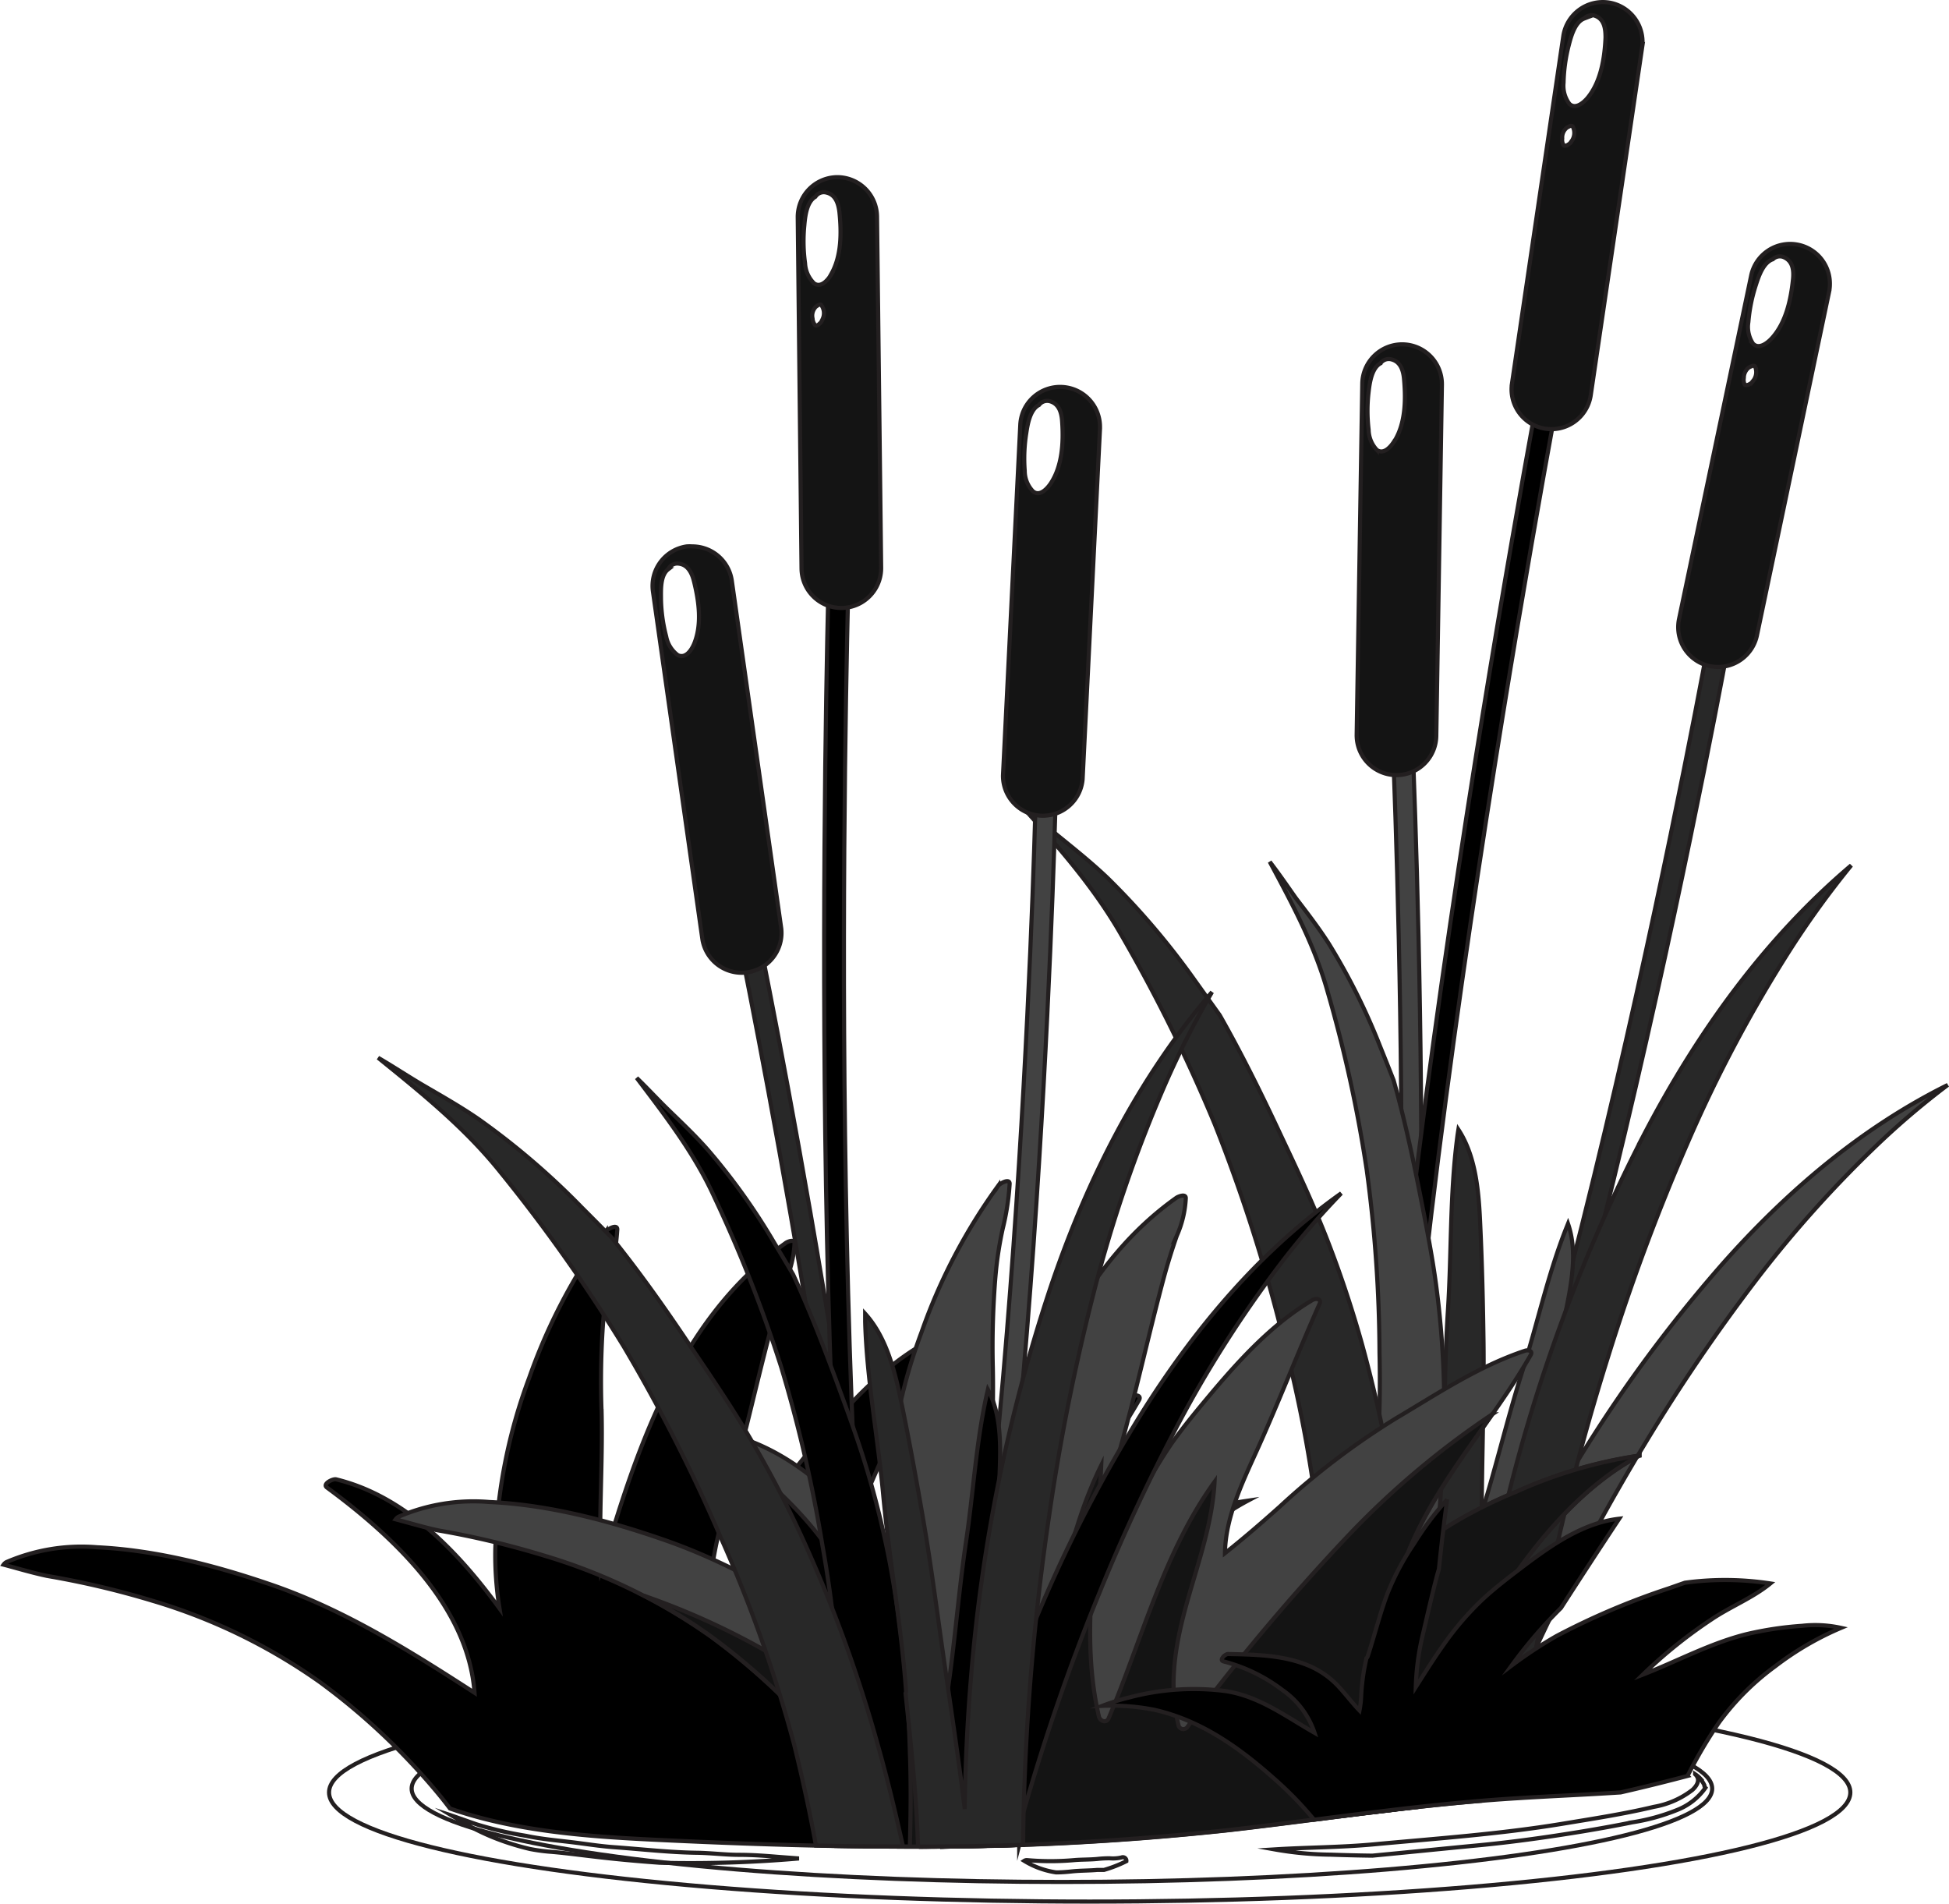 <svg xmlns="http://www.w3.org/2000/svg" viewBox="0 0 236.45 230.93"><defs><style>.cls-1{isolation:isolate;}.cls-2,.cls-3{fill:none;}.cls-2,.cls-3,.cls-4,.cls-5,.cls-6,.cls-7{stroke:#231f20;stroke-miterlimit:10;stroke-width:0.5px;}.cls-3{mix-blend-mode:multiply;}.cls-4{fill:#424242;}.cls-6{fill:#282828;}.cls-7{fill:#141414;}.cls-8{mix-blend-mode:screen;}</style></defs><title>reeds</title><g class="cls-1"><g id="Layer_1" data-name="Layer 1"><ellipse class="cls-2" cx="132.2" cy="217.43" rx="92.28" ry="13.24"/><ellipse class="cls-3" cx="128.83" cy="216.97" rx="78.89" ry="11.32"/><path class="cls-4" d="M169.92,223.13l2.47-.29c5.91-55.33,2-133.25,2-134.06L172,88.9C172,89.72,175.9,168,169.92,223.13Z" transform="translate(-3.22 -3.31)"/><path class="cls-5" d="M170.1,219.66C167.62,168.19,190,50.15,190.23,49l2.38.45c-.23,1.18-22.56,119-20.09,170.13Z" transform="translate(-3.22 -3.31)"/><path class="cls-6" d="M175.12,222.53C195.43,178,212.89,81.63,213.06,80.66l-2.39-.43c-.17,1-17.66,97.57-37.91,141.63l1.64.74Z" transform="translate(-3.22 -3.31)"/><path class="cls-7" d="M198.36,3.61a4.85,4.85,0,0,0-5.48,4.07l-6.23,42.16a4.83,4.83,0,0,0,9.56,1.4l6.23-42.16a4.2,4.2,0,0,0,.05-.7A4.84,4.84,0,0,0,198.36,3.61Zm-4.44,16.77-.12.16-.11.15a.83.83,0,0,1-.18.13l-.18.12c-.1,0-.33.11-.41,0a1.23,1.23,0,0,1-.17-.83,1.52,1.52,0,0,1,.51-1.27,1.05,1.05,0,0,1,.29-.17.78.78,0,0,1,.21-.09c.08,0,.21,0,.26.07A1.69,1.69,0,0,1,193.92,20.38ZM198,7.88c-.11,2.44-.54,5.25-2.11,7.22-.48.6-1.5,1.54-2.27.81a3.65,3.65,0,0,1-.71-2.57,19.87,19.87,0,0,1,.63-4.54c.26-1,.72-2.8,1.87-3.24a1.23,1.23,0,0,1,1.41-.3C197.88,5.7,198,6.86,198,7.88Z" transform="translate(-3.22 -3.31)"/><path class="cls-7" d="M173.4,45.08a4.84,4.84,0,0,0-4.91,4.74l-.68,42.61a4.83,4.83,0,0,0,9.66.15L178.15,50V49.9A4.83,4.83,0,0,0,173.4,45.08Zm-1,11.7c-.4.66-1.28,1.73-2.14,1.11a3.65,3.65,0,0,1-1-2.46,19.58,19.58,0,0,1,0-4.59c.12-1,.35-2.86,1.43-3.45a1.24,1.24,0,0,1,1.36-.48c1.13.3,1.43,1.43,1.51,2.45C173.78,51.79,173.73,54.63,172.42,56.78Z" transform="translate(-3.22 -3.31)"/><path class="cls-7" d="M221.38,33a4.83,4.83,0,0,0-5.71,3.73l-8.76,41.71a4.83,4.83,0,0,0,9.45,2l8.76-41.71a4.75,4.75,0,0,0,.1-1A4.81,4.81,0,0,0,221.38,33Zm-5.45,16.47-.12.15a1.74,1.74,0,0,1-.12.14.62.62,0,0,1-.19.12,1.18,1.18,0,0,1-.19.11c-.1,0-.34.09-.41,0a1.3,1.3,0,0,1-.12-.84,1.56,1.56,0,0,1,.59-1.24,1.05,1.05,0,0,1,.3-.15.58.58,0,0,1,.22-.08c.08,0,.21,0,.25.09A1.69,1.69,0,0,1,215.93,49.48Zm4.81-12.24c-.25,2.43-.85,5.21-2.54,7.08-.51.57-1.59,1.45-2.31.68a3.66,3.66,0,0,1-.56-2.61,19.75,19.75,0,0,1,.91-4.5c.32-1,.89-2.74,2.06-3.12a1.21,1.21,0,0,1,1.42-.21C220.77,35.06,220.85,36.22,220.74,37.24Z" transform="translate(-3.22 -3.31)"/><path class="cls-4" d="M189.85,202.61a254.48,254.48,0,0,1,13.05-24.37,219.49,219.49,0,0,1,13.24-19.48,141.93,141.93,0,0,1,15.27-17,96.15,96.15,0,0,1,8.11-6.84c-10.56,5.24-19.63,13-27.42,21.81a171.45,171.45,0,0,0-23.32,34.17c-2.08,4-4,8-5.81,12.11,1.52-5.3,2.87-10.66,4.28-16,1.16-4.39,2.38-8.76,3.41-13.18.92-3.92,1.8-7.86,2.59-11.81.66-3.26,1.34-7,.2-10.27l-.3.75c-2.19,5.59-3.44,11.47-5.25,17.18-2.07,6.52-3.55,13.21-5.75,19.69a.45.45,0,0,1-.15.22c-1.55,5.09-3.07,10.18-5,15.15-.85,2.17-1.67,4.3-2.33,6.53a26.57,26.57,0,0,1-1,2.85l-.29.65c1.6-7,2.94-14.06,3.84-21.19a145.52,145.52,0,0,0,1.16-23,112.55,112.55,0,0,0-.94-11.45c-.51-3.77-1.26-7.5-2-11.23-.9-4.54-1.89-9.09-3.15-13.55-.54-1.37-1.08-2.73-1.63-4.09a77.89,77.89,0,0,0-6.2-12.43c-1.23-1.93-2.61-3.72-4-5.54-1-1.41-2-2.88-3.09-4.3l-.11-.15c2.71,5.06,5.44,10.13,7,15.68a166.27,166.27,0,0,1,4.77,21.72,169.17,169.17,0,0,1,1.55,22.15A140.67,140.67,0,0,1,169.3,190c-.78,5.27-1.92,10.47-3.17,15.65-.23.07-.46.21-.49.39a32.57,32.57,0,0,1-2.25,6c-.14.33-.27.66-.4,1a.39.39,0,0,0-.17.22c0,.18-.08.38-.12.57-.14.37-.27.75-.37,1.12a11.6,11.6,0,0,0-.31,1.42c0,.27-.23.85,0,1.05s.65,0,.85-.18.21-.19-.06-.07a.85.85,0,0,0,.21-.14,3.75,3.75,0,0,0,.82.54,19.77,19.77,0,0,0,2.72,1,26.3,26.3,0,0,0,12.31,1.23,11.54,11.54,0,0,0,4.19-1.54C185.21,213,187.44,207.76,189.85,202.61Z" transform="translate(-3.22 -3.31)"/><path class="cls-6" d="M150.6,139.7a199.05,199.05,0,0,1,8,24.76,165.71,165.71,0,0,1,4.84,26.14c.6,6.22.77,12.45.8,18.69-.24.14-.46.37-.45.58a37.6,37.6,0,0,1-.86,7.47c-.06.42-.12.83-.17,1.25a.5.5,0,0,0-.13.31c0,.21,0,.44,0,.68,0,.46-.09.92-.1,1.38a13.83,13.83,0,0,0,0,1.7c0,.32,0,1,.34,1.18s.76-.15.93-.45.18-.27-.1-.06a.82.82,0,0,0,.2-.22,4.65,4.65,0,0,0,1.08.39c.28.06.57.09.86.13,5.7-.72,11.4-1.41,17.12-1.88a13.85,13.85,0,0,0,4.09-2.81c.91-6.59,2-13.17,3.27-19.7a294.7,294.7,0,0,1,8-31.37A255.42,255.42,0,0,1,207.94,142a166.9,166.9,0,0,1,12.57-23.66,110.57,110.57,0,0,1,7.3-10.06c-10.54,8.92-18.67,20.28-25.05,32.48a201.18,201.18,0,0,0-16.9,45.39c-1.25,5.1-2.3,10.24-3.2,15.41.24-6.46.27-12.92.37-19.39.08-5.31.23-10.62.17-15.94-.06-4.72-.17-9.44-.39-14.15-.17-3.9-.45-8.38-2.66-11.75-.05.31-.1.63-.14.95-.91,7-.68,14-1.13,21-.51,8-.31,16-1,24a.54.54,0,0,1-.11.29c-.33,6.22-.63,12.44-1.42,18.63-.35,2.7-.69,5.36-.81,8.08a31.75,31.75,0,0,1-.3,3.51c0,.26-.09.54-.15.83-.15-8.41-.61-16.82-1.6-25.18a170.94,170.94,0,0,0-5.16-26.54c-1.23-4.32-2.66-8.58-4.31-12.75S160.49,145,158.6,141c-2.3-4.92-4.71-9.81-7.4-14.54q-1.5-2.1-3-4.19a91.81,91.81,0,0,0-10.55-12.4c-1.94-1.86-4-3.5-6.09-5.2-1.6-1.31-3.12-2.71-4.72-4l-.18-.14c4.52,5,9,10,12.41,15.87A194.21,194.21,0,0,1,150.6,139.7Z" transform="translate(-3.22 -3.31)"/><path class="cls-5" d="M56.34,220.83c.51.61,1,1.24,1.47,1.86,7.83,2.73,16.41,3.38,24.63,3.78,14.84.72,29.64,1.12,44.43.64a86.05,86.05,0,0,1,12.24-26.76c4-5.75,9.13-11.62,15.5-15a56,56,0,0,0-14.91,4.38,57.47,57.47,0,0,0-7.26,3.57c-1.17.7-2.33,1.44-3.43,2.24a15.28,15.28,0,0,1-2.6,1.87c3.53-8.91,10.28-16,15-24.27.29-.51-.3-.65-.69-.52-5.64,1.88-10.59,5.2-15.67,8.21A90.87,90.87,0,0,0,111,191.56c-2.18,1.94-4.38,3.84-6.66,5.65.06-4.66,2.46-9.25,4.3-13.39,2.49-5.59,4.71-11.29,7.19-16.87.27-.62-.47-.69-.88-.44-4.7,2.79-8.49,6.85-12,11-1.76,2.1-3.55,4.23-5.14,6.47a60.74,60.74,0,0,0-4.71,8.36c-1.22,2.49-2.42,5-3.83,7.36-.3-5.48,1.2-10.95,2.65-16.19,1.8-6.53,3.25-13.15,5-19.68.47-1.74,1-3.44,1.6-5.13a12.69,12.69,0,0,0,1.09-4.56c0-.58-.93-.2-1.14,0-11,7.8-16.41,20.59-20.35,33-.69,2.17-1.34,4.35-2,6.54-.27-6.29.22-12.59.09-18.88a100.75,100.75,0,0,1,.19-11.26,44.82,44.82,0,0,1,.87-5.65,31.24,31.24,0,0,0,.84-5.44c0-.74-1.23,0-1.39.24a69.06,69.06,0,0,0-9.3,17.76,64.82,64.82,0,0,0-4.11,20.73,40.82,40.82,0,0,0,.51,7.24C58.8,191.54,52.36,184.8,44,182.76c-.4-.1-1.72.56-1.11,1,8,5.89,17.13,14.37,17.9,24.89-7.73-5-15.59-9.94-24.34-13C29.63,193.29,22.27,191.35,15,191A23,23,0,0,0,4,192.8a1,1,0,0,0-.35.31c1.77.47,3.52,1,5.3,1.37a104.6,104.6,0,0,1,12.74,3,69.23,69.23,0,0,1,20.37,9.9A80.4,80.4,0,0,1,56.34,220.83Z" transform="translate(-3.22 -3.31)"/><path class="cls-4" d="M69.19,192a69.11,69.11,0,0,1,20.37,9.9,79.73,79.73,0,0,1,14.28,13.49,91.1,91.1,0,0,1,8.33,11.93,348.12,348.12,0,0,0,40.15-2c7.27-.83,14.53-1.86,21.8-2.69a86.41,86.41,0,0,1,12.5-27.74c4-5.75,9.12-11.62,15.5-15a56.1,56.1,0,0,0-14.92,4.38,58.14,58.14,0,0,0-7.26,3.57c-1.17.7-2.32,1.44-3.43,2.24a15.21,15.21,0,0,1-2.59,1.87c3.52-8.91,10.27-16,15-24.27.3-.51-.3-.65-.69-.52-5.64,1.88-10.59,5.2-15.67,8.21a90.87,90.87,0,0,0-14.08,10.7c-2.17,1.94-4.37,3.84-6.65,5.65.06-4.66,2.45-9.25,4.29-13.39,2.49-5.59,4.71-11.29,7.19-16.87.28-.62-.47-.69-.88-.44-4.69,2.79-8.48,6.85-12,11-1.76,2.1-3.55,4.23-5.13,6.47a59.78,59.78,0,0,0-4.72,8.36c-1.21,2.49-2.42,5-3.83,7.36-.29-5.48,1.21-11,2.65-16.19,1.8-6.53,3.25-13.15,5-19.68.47-1.74,1-3.44,1.59-5.13a12.69,12.69,0,0,0,1.09-4.56c0-.58-.92-.2-1.14-.05-11,7.8-16.41,20.59-20.35,33-.69,2.17-1.34,4.35-2,6.54-.27-6.29.21-12.59.08-18.88A103.2,103.2,0,0,1,124,158a44.82,44.82,0,0,1,.87-5.65,30.32,30.32,0,0,0,.84-5.44c0-.74-1.23,0-1.39.24a69.06,69.06,0,0,0-9.3,17.76,65.09,65.09,0,0,0-4.11,20.73,40.83,40.83,0,0,0,.52,7.24c-5.1-6.82-11.54-13.56-19.9-15.6-.4-.1-1.72.56-1.11,1,8,5.89,17.13,14.37,17.9,24.89-7.73-5-15.59-9.94-24.34-13-6.81-2.38-14.17-4.33-21.41-4.66a23,23,0,0,0-11,1.79,1.1,1.1,0,0,0-.35.31c1.77.47,3.53,1,5.3,1.37A104.6,104.6,0,0,1,69.19,192Z" transform="translate(-3.22 -3.31)"/><path class="cls-7" d="M103.84,215.37a91.1,91.1,0,0,1,8.33,11.93,348.12,348.12,0,0,0,40.15-2c7.27-.83,14.53-1.86,21.8-2.69a86.41,86.41,0,0,1,12.5-27.74c4-5.75,9.12-11.62,15.5-15a56.1,56.1,0,0,0-14.92,4.38,58.14,58.14,0,0,0-7.26,3.57c-1.17.7-2.32,1.44-3.43,2.24a15.21,15.21,0,0,1-2.59,1.87c2.46-6.23,6.5-11.59,10.33-17.06a103.21,103.21,0,0,0-16.92,14.14,255.77,255.77,0,0,0-20.11,23.86.61.61,0,0,1-1-.17,21.63,21.63,0,0,1-.56-6.85c.54-7.78,4.51-15,4.91-22.79-6.2,8.58-8.77,19.06-12.86,28.7-.26.6-1,.35-1.16-.19-2.36-10.1-.16-20.32.27-30.51-4.69,9.48-5.54,20.29-9.09,30.21a.62.62,0,0,1-1.12,0c-2-7.78-1.51-15.85-2.7-23.73l-.18.6c0-.18,0-.35,0-.52a33.72,33.72,0,0,0-2.5,11.18c-.39,4.68-.27,9.39-.25,14.08a.61.61,0,0,1-1.17.29c-2.2-4.91-4.45-10.07-8.16-14,1.11,2.58,2.2,5.17,3.07,7.84,1.13,3.48,2.1,7.33,1.4,11a.62.62,0,0,1-1.09.26,78.87,78.87,0,0,0-11-9.65,89.31,89.31,0,0,0-22.1-11.53l-.49-.18a59.88,59.88,0,0,1,8.17,5A79.73,79.73,0,0,1,103.84,215.37Z" transform="translate(-3.22 -3.31)"/><path class="cls-5" d="M143.28,210.72c5.6,1.28,10.13,4.47,14.36,8.21a43.11,43.11,0,0,1,5,5.12c8.22-1.05,16.44-2.11,24.71-2.61,4.14-.26,8.31-.43,12.48-.7,2.72-.62,5.43-1.29,8.12-2a56.9,56.9,0,0,1,3.82-6.49,31.11,31.11,0,0,1,6.8-6.8,36.5,36.5,0,0,1,8-4.67,14.53,14.53,0,0,0-4.74-.25,41.8,41.8,0,0,0-6.68,1c-4.41,1.09-8.41,3.28-12.62,4.92a57.94,57.94,0,0,1,8.34-6.71c2.28-1.54,5-2.6,7.13-4.35a36.4,36.4,0,0,0-9.83-.16l-.54.07c-.66.23-1.31.46-2,.7a88,88,0,0,0-13.6,5.78,53,53,0,0,0-5.43,3.58,56.89,56.89,0,0,1,6-7q3.49-5.43,7.06-10.82c-4.24.47-8,3.05-11.35,5.56-1.77,1.34-3.57,2.69-5.2,4.2a35.63,35.63,0,0,0-4.59,5.29c-1.25,1.74-2.39,3.56-3.54,5.37a30.81,30.81,0,0,1,.88-6.47c.54-2.31,1.07-4.65,1.67-6.94.08-.31.17-.61.26-.91.28-2.81.62-5.62,1-8.43a36.73,36.73,0,0,0-4,5.32,31.52,31.52,0,0,0-3.26,6.12c-.93,2.48-1.55,5.05-2.38,7.57a.46.46,0,0,1-.16.24c-.12.59-.25,1.17-.34,1.76a27,27,0,0,0-.29,2.69,11.76,11.76,0,0,1-.21,1.89c-.83-.86-1.55-1.82-2.36-2.71a10.53,10.53,0,0,0-3.59-2.64c-3.14-1.38-6.64-1.43-10-1.5-.36,0-1.13.75-.53.9a20.09,20.09,0,0,1,7.11,3.45,10.27,10.27,0,0,1,3.92,5.21c-3.52-2-6.77-4.49-10.91-5.08a30.47,30.47,0,0,0-11.64.81,25.34,25.34,0,0,0-3.2,1A26.57,26.57,0,0,1,143.28,210.72Z" transform="translate(-3.22 -3.31)"/><path class="cls-6" d="M112.14,227.3c-4.73-52.69-17.59-113.93-17.74-114.65l-2.38.5c.15.71,13,61.67,17.69,114.15Z" transform="translate(-3.22 -3.31)"/><path class="cls-5" d="M110.6,227.3c-7.4-55.61-4.4-155.27-4.37-156.37l-2.42-.08c0,1.1-3,100.5,4.34,156.44Z" transform="translate(-3.22 -3.31)"/><path class="cls-4" d="M120.05,227.26C129.62,177,131.31,99.48,131.33,98.61l-2.43,0c0,.88-1.72,78.74-11.33,128.74C118.4,227.3,119.22,227.27,120.05,227.26Z" transform="translate(-3.22 -3.31)"/><path class="cls-7" d="M109.62,29.56a4.83,4.83,0,0,0-4.82-4.76h-.06A4.84,4.84,0,0,0,100,29.67l.46,42.61a4.83,4.83,0,0,0,9.66-.1ZM103,42.05a.76.76,0,0,1-.09.18,1.19,1.19,0,0,1-.08.16.57.57,0,0,1-.16.15.75.75,0,0,1-.16.15c-.09.07-.31.17-.41.05a1.38,1.38,0,0,1-.3-.79,1.54,1.54,0,0,1,.31-1.33.78.78,0,0,1,.26-.22.82.82,0,0,1,.2-.12c.07,0,.2-.05.26,0A1.66,1.66,0,0,1,103,42.05Zm1.11-5.52c-.38.66-1.24,1.76-2.12,1.16a3.67,3.67,0,0,1-1.1-2.44,19.49,19.49,0,0,1-.09-4.58c.09-1.05.27-2.87,1.34-3.49a1.21,1.21,0,0,1,1.34-.51c1.14.26,1.46,1.38,1.58,2.4C105.31,31.5,105.32,34.34,104.08,36.53Z" transform="translate(-3.22 -3.31)"/><path class="cls-7" d="M98,115.93l-6-42.2a4.85,4.85,0,0,0-4.79-4.14,5.16,5.16,0,0,0-.67,0,4.84,4.84,0,0,0-4.11,5.45l6,42.19A4.83,4.83,0,0,0,98,115.93ZM87.45,81.36c-.29.71-1,1.9-2,1.42a3.66,3.66,0,0,1-1.41-2.27A19.31,19.31,0,0,1,83.41,76c0-1.06-.11-2.88.87-3.63a1.22,1.22,0,0,1,1.27-.69c1.15.12,1.63,1.19,1.87,2.18C88,76.21,88.4,79,87.45,81.36Z" transform="translate(-3.22 -3.31)"/><path class="cls-7" d="M130.72,61.91c-.43.65-1.35,1.69-2.18,1a3.58,3.58,0,0,1-1-2.49,19.52,19.52,0,0,1,.19-4.58c.15-1,.44-2.85,1.54-3.4a1.24,1.24,0,0,1,1.38-.44c1.11.34,1.37,1.48,1.43,2.5C132.25,57,132.09,59.81,130.72,61.91Zm1.36-11.66A4.83,4.83,0,0,0,127,54.82L124.9,97.38a4.84,4.84,0,0,0,9.66.48l2.11-42.56c0-.08,0-.16,0-.24A4.84,4.84,0,0,0,132.08,50.25Z" transform="translate(-3.22 -3.31)"/><path class="cls-5" d="M126.31,227.13c.4-1.48.78-3,1.2-4.45a253.24,253.24,0,0,1,9.07-26.1,220,220,0,0,1,10-21.31A142.12,142.12,0,0,1,159,156.06a96.24,96.24,0,0,1,6.94-8c-9.61,6.82-17.35,15.9-23.67,25.81a171.88,171.88,0,0,0-17.68,37.38c-1.43,4.25-2.7,8.54-3.84,12.87.67-5.47,1.17-11,1.73-16.46.45-4.51,1-9,1.3-13.54.29-4,.55-8.05.71-12.07.13-3.33.22-7.16-1.42-10.18l-.18.79c-1.28,5.86-1.6,11.87-2.49,17.78-1,6.77-1.44,13.61-2.59,20.35a.46.46,0,0,1-.12.24c-.73,5.27-1.44,10.54-2.57,15.74,0,.19-.07.38-.11.57C118.79,227.29,122.55,227.25,126.31,227.13Z" transform="translate(-3.22 -3.31)"/><path class="cls-5" d="M98,169.16a170.5,170.5,0,0,1,5,21.64,141.34,141.34,0,0,1,2.21,22.58c0,4.62-.19,9.24-.52,13.85q4.46.08,8.91.07c.11-3.87.15-7.74,0-11.62a146,146,0,0,0-2.46-22.94c-.73-3.76-1.64-7.49-2.74-11.16s-2.41-7.21-3.72-10.78c-1.61-4.34-3.29-8.68-5.24-12.89q-1.12-1.91-2.26-3.79a76.72,76.72,0,0,0-8.07-11.31c-1.51-1.72-3.15-3.27-4.79-4.86-1.27-1.23-2.46-2.53-3.73-3.76l-.13-.13c3.47,4.58,7,9.15,9.39,14.39A167.77,167.77,0,0,1,98,169.16Z" transform="translate(-3.22 -3.31)"/><path class="cls-6" d="M63.82,145.36a195.31,195.31,0,0,1,15.07,21.29,201.45,201.45,0,0,1,11.79,23.21,167.69,167.69,0,0,1,8.88,25.06c1,4.06,1.9,8.15,2.65,12.26q5.28.12,10.56.12c-.9-4.06-1.87-8.11-3-12.12a168.81,168.81,0,0,0-9.26-25.4,132.68,132.68,0,0,0-6.25-11.93C92,174,89.49,170.32,87,166.64c-3-4.5-6.18-9-9.58-13.21q-1.82-1.85-3.64-3.67A90.59,90.59,0,0,0,61.4,139.15c-2.2-1.53-4.51-2.83-6.82-4.18-1.79-1.05-3.51-2.19-5.3-3.24l-.19-.11C54.33,135.86,59.58,140.09,63.82,145.36Z" transform="translate(-3.22 -3.31)"/><path class="cls-6" d="M110.36,184.55c.74,8,2.2,15.87,2.78,23.87a.58.58,0,0,1-.06.3c.65,6.19,1.33,12.36,1.51,18.59q6.38,0,12.76-.22c0-2.61.07-5.22.17-7.83a294.68,294.68,0,0,1,3-32.22,256.81,256.81,0,0,1,5.41-27,166.32,166.32,0,0,1,8.7-25.32,110.61,110.61,0,0,1,5.63-11.07c-9,10.45-15.26,22.94-19.65,36A200.73,200.73,0,0,0,121,207.05c-.43,5.22-.67,10.47-.74,15.71-.78-6.42-1.77-12.81-2.68-19.2-.75-5.27-1.43-10.54-2.33-15.78-.8-4.65-1.64-9.3-2.59-13.92-.79-3.82-1.77-8.2-4.48-11.19,0,.32,0,.64,0,1C108.38,170.65,109.71,177.57,110.36,184.55Z" transform="translate(-3.22 -3.31)"/><g class="cls-8"><path class="cls-2" d="M59.47,224.42A27.44,27.44,0,0,0,63,226.17a30.7,30.7,0,0,0,4.51,1.43,21.56,21.56,0,0,0,2.26.32c1.83.14,3.66.39,5.49.6,2.67.32,5.36.56,8,.75a153.55,153.55,0,0,0,16.89-.52l-2.49-.19c-1.57-.13-3.2-.25-4.77-.25-1.72,0-3.43-.23-5.15-.25-3.33-.05-6.62-.43-9.94-.67-1.76-.12-3.52-.41-5.27-.62s-3.69-.38-5.52-.77a43.7,43.7,0,0,1-6-1.4l-2.7-.95-.21-.07Q58.81,224,59.47,224.42Z" transform="translate(-3.22 -3.31)"/><path class="cls-2" d="M210,219.88v0l-.09-.18c-.06-.12-.14-.23-.21-.35l0-.07-.11-.12a4.54,4.54,0,0,0-.38-.38l-.19-.15-.15-.1a1.25,1.25,0,0,1,.28.37c.25.56-.19,1.15-.6,1.53a10.61,10.61,0,0,1-4.69,2.06c-3.69.88-7.46,1.45-11.2,2.07-7.54,1.24-15.2,1.77-22.81,2.48-4,.37-8,.36-12,.61a41.29,41.29,0,0,0,6.86.64c1.69.06,3.36.1,5,.12,4.24-.4,8.48-.84,12.72-1.24s8.52-1,12.77-1.7c2-.33,4.06-.7,6.08-1.11a24.25,24.25,0,0,0,5.35-1.47,7.61,7.61,0,0,0,3.49-2.71C210,220.06,210,220,210,219.88Z" transform="translate(-3.22 -3.31)"/><path class="cls-2" d="M131.35,230.44c.68,0,1.36-.06,2-.13,1-.1,2-.08,3-.17.27,0,.54,0,.81,0a15.7,15.7,0,0,0,2.71-1.06.43.43,0,0,0-.59-.45,4.58,4.58,0,0,1-1.43.1,12.56,12.56,0,0,0-1.5.08c-.93.09-1.86.06-2.8.14a32.36,32.36,0,0,1-5.74,0,.55.55,0,0,0-.33.09A10.25,10.25,0,0,0,131.35,230.44Z" transform="translate(-3.22 -3.31)"/></g></g></g></svg>
